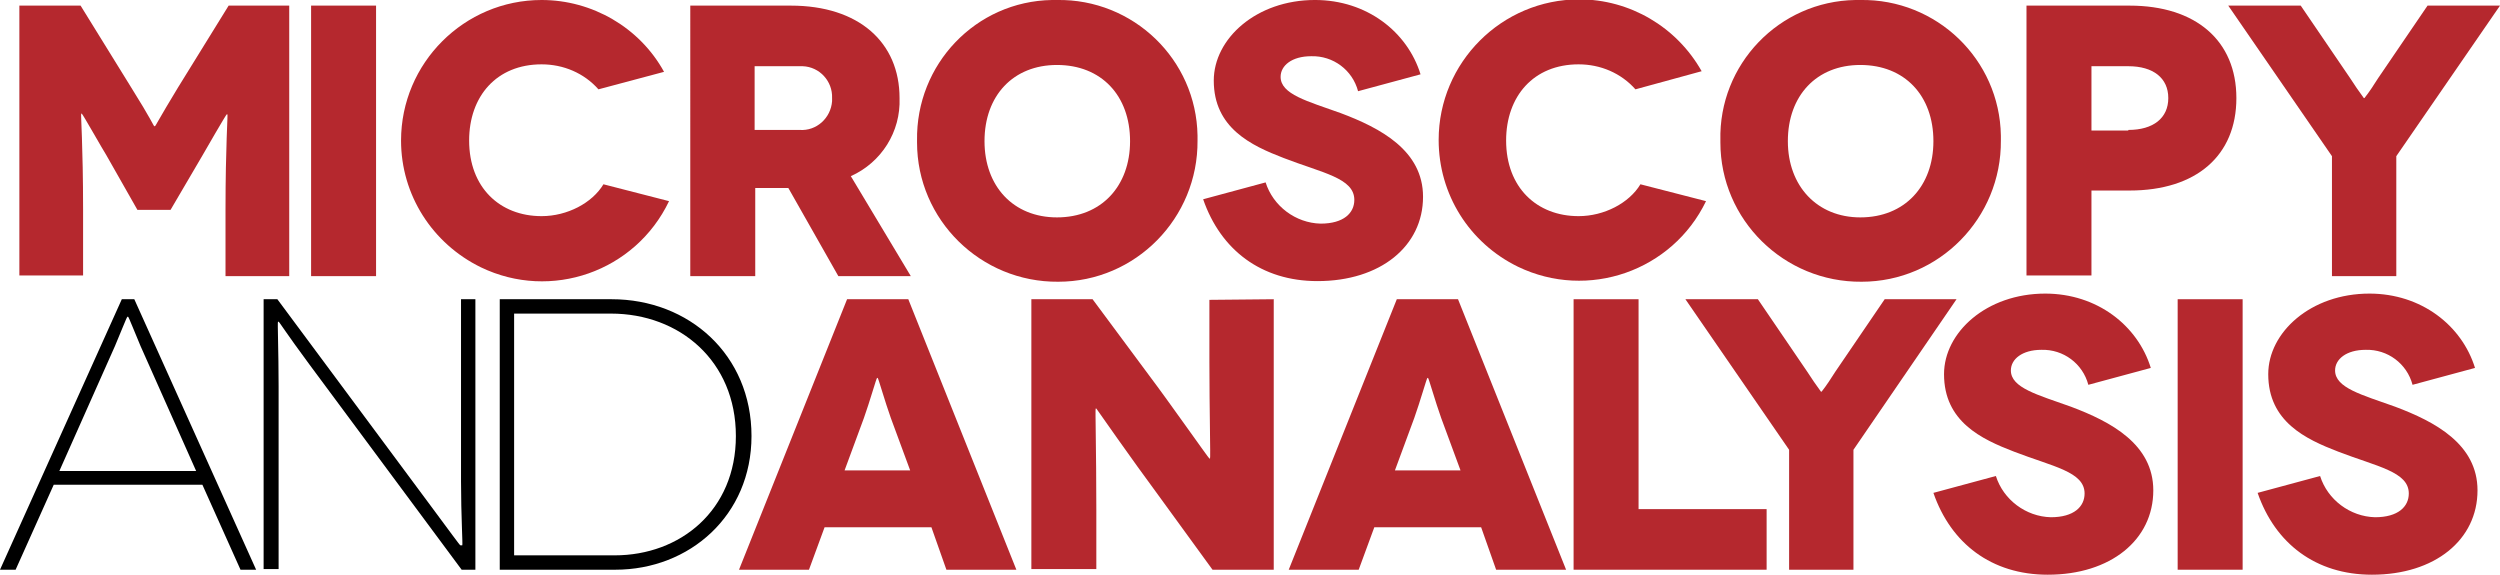 <?xml version="1.0" encoding="utf-8"?>
<!-- Generator: Adobe Illustrator 24.0.1, SVG Export Plug-In . SVG Version: 6.00 Build 0)  -->
<svg version="1.1" id="Layer_1" xmlns="http://www.w3.org/2000/svg" xmlns:xlink="http://www.w3.org/1999/xlink" x="0px" y="0px"
	 viewBox="0 0 400.2 92" style="enable-background:new 0 0 400.2 92;" xml:space="preserve">
<style type="text/css">
	.st0{fill:#B5282E;}
</style>
<title>microscopy-and-analysis</title>
<g id="Layer_2_1_">
	<g id="Layer_1-2">
		<path class="st0" d="M46.3,0.9v43.3H36.1V33.6c0-10.3,0.4-15.3,0.3-15.3h-0.1c-0.1,0-3.5,5.9-3.9,6.6l-5.1,8.7H22L17,24.8
			c-0.4-0.6-3.8-6.6-3.9-6.6H13c-0.1,0,0.3,5.1,0.3,15.3v10.6H3.1V0.9h9.8L21,14c3.2,5.1,3.6,6.2,3.7,6.2h0.1c0.1,0,0.6-1.1,3.7-6.2
			l8.1-13.1H46.3z"/>
		<path class="st0" d="M49.8,44.2V0.9h10.4v43.3L49.8,44.2z"/>
		<path class="st0" d="M95.8,14.3c-2.3-2.6-5.6-4-9.1-4c-7.2,0-11.6,5.1-11.6,12.2c0,7.5,4.9,12.1,11.6,12.1c4.1,0,8.1-2.1,9.9-5.1
			l10.5,2.7C101.7,43.5,88.2,48.2,77,42.8C69.2,39,64.2,31.2,64.2,22.5C64.2,10.1,74.3,0,86.7,0c8.1,0,15.7,4.4,19.6,11.5L95.8,14.3
			z"/>
		<path class="st0" d="M134.2,44.2l-8-14.1h-5.3v14.1h-10.4V0.9h16.1c10.9,0,17.4,5.9,17.4,14.8c0.2,5.4-2.9,10.3-7.8,12.5l9.6,16
			H134.2z M120.8,20.8h7.2c2.7,0.2,5-1.9,5.2-4.6c0-0.2,0-0.3,0-0.5c0.1-2.7-2-5-4.7-5.1c-0.2,0-0.3,0-0.5,0h-7.2V20.8z"/>
		<path class="st0" d="M169.2,0c12.2-0.2,22.3,9.5,22.5,21.7c0,0.3,0,0.5,0,0.8c0.1,12.4-9.9,22.6-22.3,22.6
			c-12.4,0.1-22.6-9.9-22.6-22.3c0-0.1,0-0.2,0-0.3c-0.2-12.2,9.4-22.3,21.6-22.5C168.6,0,168.9,0,169.2,0z M169.2,34.8
			c7.1,0,11.7-5,11.7-12.2c0-7.3-4.6-12.2-11.7-12.2c-7,0-11.6,4.9-11.6,12.2C157.6,29.8,162.2,34.8,169.2,34.8z"/>
		<path class="st0" d="M217.4,14.6c-0.9-3.4-4-5.7-7.5-5.6c-3.1,0-4.9,1.5-4.9,3.3c0,2.8,4.3,3.9,9.6,5.8c6.4,2.4,13.2,6,13.2,13.4
			c0,7.9-6.8,13.5-16.9,13.5c-9,0-15.5-5-18.3-13.1l10-2.7c1.2,3.8,4.8,6.5,8.8,6.6c3.7,0,5.4-1.7,5.4-3.8c0-3.5-5.1-4.3-11.3-6.7
			c-5.2-2-11.2-4.8-11.2-12.4c0-6.7,6.8-12.9,16.2-12.9c8.3,0,14.8,5.1,16.9,11.9L217.4,14.6z"/>
		<path class="st0" d="M261.8,14.3c-2.3-2.6-5.6-4-9.1-4c-7.2,0-11.6,5.1-11.6,12.2c0,7.5,4.9,12.1,11.6,12.1c4.1,0,8.1-2.1,9.9-5.1
			l10.5,2.7c-5.4,11.2-18.9,15.9-30.1,10.5c-7.8-3.8-12.7-11.6-12.7-20.3c0-12.4,10.1-22.5,22.5-22.5c8.1,0,15.6,4.4,19.6,11.5
			L261.8,14.3z"/>
		<path class="st0" d="M297.8,0c12.2-0.2,22.3,9.5,22.5,21.7c0,0.3,0,0.5,0,0.8c0.1,12.4-9.9,22.6-22.3,22.6
			c-12.4,0.1-22.6-9.9-22.6-22.3c0-0.1,0-0.2,0-0.3C275.1,10.3,284.8,0.2,297,0C297.3,0,297.6,0,297.8,0z M297.8,34.8
			c7.1,0,11.7-5,11.7-12.2c0-7.3-4.6-12.2-11.7-12.2c-7,0-11.6,4.9-11.6,12.2C286.2,29.8,290.9,34.8,297.8,34.8z"/>
		<path class="st0" d="M340.9,0.9c10.6,0,17.1,5.6,17.1,14.8s-6.4,14.8-17.1,14.8h-6.1v13.6h-10.4V0.9H340.9z M340.7,20.8
			c4,0,6.4-1.9,6.4-5.1s-2.4-5.1-6.4-5.1h-5.9v10.3H340.7z"/>
		<path class="st0" d="M400.2,0.9L383.6,25v19.2h-10.3V25L356.7,0.9h11.6l7.9,11.6c0.7,1.1,1.4,2.1,2.2,3.2h0.1
			c0.8-1,1.5-2.1,2.2-3.2l7.9-11.6H400.2z"/>
		<path d="M32.4,77.6H8.6L2.5,91.2H0l19.5-43.3h2L41,91.2h-2.5L32.4,77.6z M31.4,75.4l-8.9-20c-0.9-2.1-1.9-4.7-2-4.7h-0.1
			c-0.1,0-1.1,2.6-2,4.7l-8.9,20H31.4z"/>
		<path d="M76.1,47.9v43.3h-2.2L49.5,58.3c-3.7-5-4.8-6.8-4.9-6.8h-0.1c-0.1,0,0.1,4.8,0.1,10.3v29.3h-2.4V47.9h2.2l24.2,32.6
			c3.5,4.7,5,6.8,5.1,6.8H74c0.1,0-0.2-4.8-0.2-10.3V47.9H76.1z"/>
		<path d="M97.9,47.9c12.4,0,22.4,8.9,22.4,21.9c0,12.7-9.9,21.4-21.8,21.4H80V47.9L97.9,47.9z M98.4,88.9
			c10.5,0,19.4-7.2,19.4-19.1c0-12-9-19.6-20-19.6H82.3v38.7H98.4z"/>
		<path class="st0" d="M149.1,84.4h-17.1l-2.5,6.8h-11.2l17.3-43.3h9.8l17.3,43.3h-11.2L149.1,84.4z M145.7,75.3l-3.1-8.4
			c-0.9-2.5-2-6.4-2.1-6.4h-0.1c-0.1,0-1.2,3.9-2.1,6.4l-3.1,8.4H145.7z"/>
		<path class="st0" d="M203.9,47.9v43.3h-9.8l-8.8-12.1c-4-5.4-9.8-13.7-9.8-13.7h-0.1c-0.1,0,0.1,6.7,0.1,16.1v9.6h-10.4V47.9h9.8
			l9.2,12.4c2.8,3.7,9.4,13.1,9.5,13.1h0.1c0.1,0-0.1-7.7-0.1-15.5v-9.9L203.9,47.9z"/>
		<path class="st0" d="M237.1,84.4H220l-2.5,6.8h-11.2l17.3-43.3h9.8l17.3,43.3h-11.2L237.1,84.4z M233.8,75.3l-3.1-8.4
			c-0.9-2.5-2-6.4-2.1-6.4h-0.1c-0.1,0-1.2,3.9-2.1,6.4l-3.1,8.4H233.8z"/>
		<path class="st0" d="M282.8,81.5v9.7h-30.9V47.9h10.4v33.6H282.8z"/>
		<path class="st0" d="M313.2,47.9L296.7,72v19.2h-10.3V72l-16.6-24.1h11.6l7.9,11.6c0.7,1.1,1.4,2.1,2.2,3.2h0.1
			c0.8-1,1.5-2.1,2.2-3.2l7.9-11.6H313.2z"/>
		<path class="st0" d="M334.3,61.6c-0.9-3.4-4-5.7-7.5-5.6c-3.1,0-4.9,1.5-4.9,3.3c0,2.8,4.3,3.9,9.6,5.8c6.4,2.4,13.2,6,13.2,13.4
			c0,7.9-6.8,13.5-16.9,13.5c-9,0-15.5-5-18.3-13.1l10-2.7c1.2,3.8,4.8,6.5,8.8,6.6c3.7,0,5.4-1.7,5.4-3.8c0-3.5-5.1-4.3-11.3-6.7
			c-5.2-2-11.2-4.8-11.2-12.4c0-6.7,6.8-12.9,16.2-12.9c8.3,0,14.8,5.1,16.9,11.9L334.3,61.6z"/>
		<path class="st0" d="M348.6,91.2V47.9H359v43.3H348.6z"/>
		<path class="st0" d="M386.2,61.6c-0.9-3.4-4-5.7-7.5-5.6c-3.1,0-4.9,1.5-4.9,3.3c0,2.8,4.3,3.9,9.6,5.8c6.4,2.4,13.2,6,13.2,13.4
			c0,7.9-6.8,13.5-16.9,13.5c-9,0-15.5-5-18.3-13.1l10-2.7c1.2,3.8,4.8,6.5,8.8,6.6c3.7,0,5.4-1.7,5.4-3.8c0-3.5-5.1-4.3-11.3-6.7
			c-5.2-2-11.2-4.8-11.2-12.4c0-6.7,6.8-12.9,16.2-12.9c8.3,0,14.8,5.1,16.9,11.9L386.2,61.6z"/>
	</g>
</g>
</svg>

